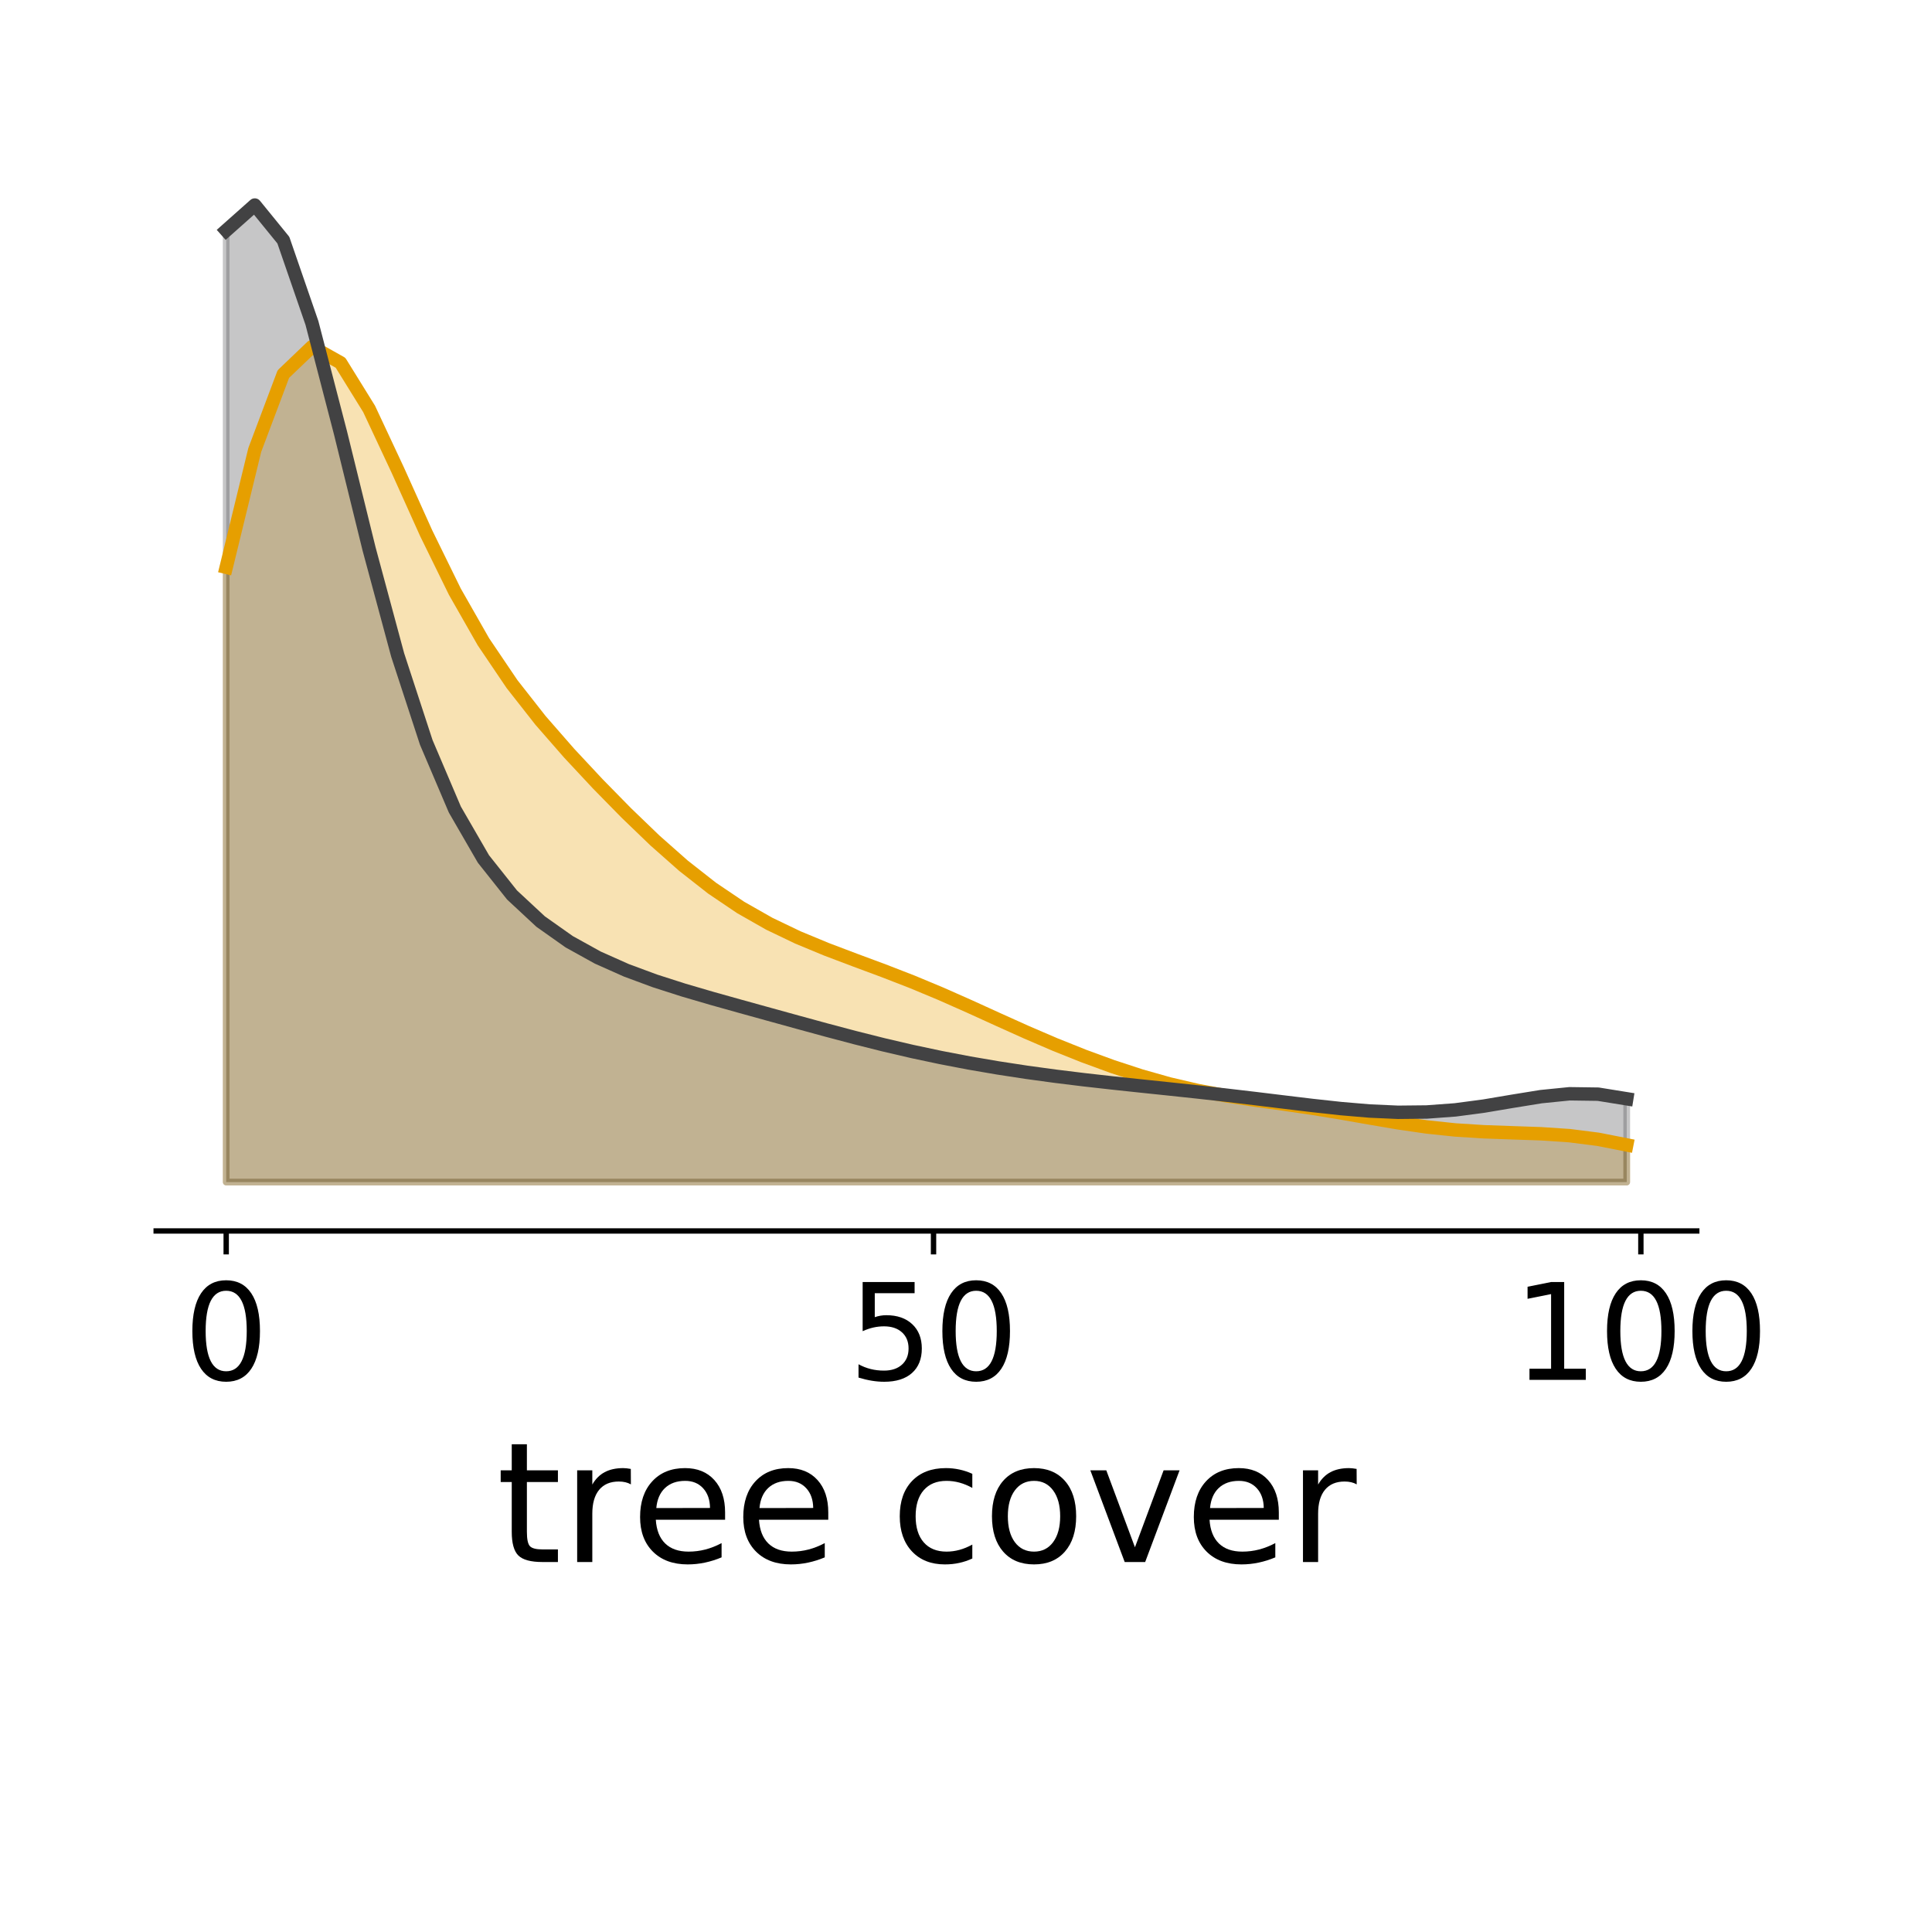 <?xml version="1.0" encoding="utf-8" standalone="no"?>
<!DOCTYPE svg PUBLIC "-//W3C//DTD SVG 1.1//EN"
  "http://www.w3.org/Graphics/SVG/1.1/DTD/svg11.dtd">
<!-- Created with matplotlib (http://matplotlib.org/) -->
<svg height="288pt" version="1.1" viewBox="0 0 288 288" width="288pt" xmlns="http://www.w3.org/2000/svg" xmlns:xlink="http://www.w3.org/1999/xlink">
 <defs>
  <style type="text/css">
*{stroke-linecap:butt;stroke-linejoin:round;}
  </style>
 </defs>
 <g id="figure_1">
  <g id="patch_1">
   <path d="M 0 288 
L 288 288 
L 288 0 
L 0 0 
z
" style="fill:#ffffff;"/>
  </g>
  <g id="axes_1">
   <g id="patch_2">
    <path d="M 23.28 183.496 
L 252.932 183.496 
L 252.932 23.28 
L 23.28 23.28 
z
" style="fill:#ffffff;"/>
   </g>
   <g id="PolyCollection_1">
    <defs>
     <path d="M 33.719 -111.787 
L 33.719 -203.435 
L 37.979 -220.932 
L 42.24 -232.24 
L 46.501 -236.314 
L 50.762 -233.924 
L 55.022 -227.045 
L 59.283 -217.947 
L 63.544 -208.488 
L 67.804 -199.802 
L 72.065 -192.329 
L 76.326 -186.025 
L 80.586 -180.598 
L 84.847 -175.72 
L 89.108 -171.155 
L 93.369 -166.81 
L 97.629 -162.709 
L 101.89 -158.943 
L 106.151 -155.601 
L 110.411 -152.726 
L 114.672 -150.302 
L 118.933 -148.259 
L 123.194 -146.492 
L 127.454 -144.879 
L 131.715 -143.296 
L 135.976 -141.642 
L 140.236 -139.866 
L 144.497 -137.979 
L 148.758 -136.038 
L 153.018 -134.121 
L 157.279 -132.291 
L 161.54 -130.585 
L 165.801 -129.024 
L 170.061 -127.627 
L 174.322 -126.422 
L 178.583 -125.431 
L 182.843 -124.644 
L 187.104 -124.003 
L 191.365 -123.416 
L 195.625 -122.795 
L 199.886 -122.1 
L 204.147 -121.352 
L 208.408 -120.627 
L 212.668 -120.009 
L 216.929 -119.561 
L 221.19 -119.29 
L 225.45 -119.139 
L 229.711 -118.992 
L 233.972 -118.708 
L 238.233 -118.166 
L 242.493 -117.327 
L 242.493 -111.787 
L 242.493 -111.787 
L 238.233 -111.787 
L 233.972 -111.787 
L 229.711 -111.787 
L 225.45 -111.787 
L 221.19 -111.787 
L 216.929 -111.787 
L 212.668 -111.787 
L 208.408 -111.787 
L 204.147 -111.787 
L 199.886 -111.787 
L 195.625 -111.787 
L 191.365 -111.787 
L 187.104 -111.787 
L 182.843 -111.787 
L 178.583 -111.787 
L 174.322 -111.787 
L 170.061 -111.787 
L 165.801 -111.787 
L 161.54 -111.787 
L 157.279 -111.787 
L 153.018 -111.787 
L 148.758 -111.787 
L 144.497 -111.787 
L 140.236 -111.787 
L 135.976 -111.787 
L 131.715 -111.787 
L 127.454 -111.787 
L 123.194 -111.787 
L 118.933 -111.787 
L 114.672 -111.787 
L 110.411 -111.787 
L 106.151 -111.787 
L 101.89 -111.787 
L 97.629 -111.787 
L 93.369 -111.787 
L 89.108 -111.787 
L 84.847 -111.787 
L 80.586 -111.787 
L 76.326 -111.787 
L 72.065 -111.787 
L 67.804 -111.787 
L 63.544 -111.787 
L 59.283 -111.787 
L 55.022 -111.787 
L 50.762 -111.787 
L 46.501 -111.787 
L 42.24 -111.787 
L 37.979 -111.787 
L 33.719 -111.787 
z
" id="m6d69b06f80" style="stroke:#e69f00;stroke-opacity:0.3;"/>
    </defs>
    <g clip-path="url(#pfbd63148bc)">
     <use style="fill:#e69f00;fill-opacity:0.3;stroke:#e69f00;stroke-opacity:0.3;" x="0" xlink:href="#m6d69b06f80" y="288"/>
    </g>
   </g>
   <g id="PolyCollection_2">
    <defs>
     <path d="M 33.719 -111.787 
L 33.719 -253.651 
L 37.979 -257.437 
L 42.24 -252.201 
L 46.501 -239.855 
L 50.762 -223.457 
L 55.022 -206.157 
L 59.283 -190.355 
L 63.544 -177.325 
L 67.804 -167.321 
L 72.065 -159.954 
L 76.326 -154.59 
L 80.586 -150.628 
L 84.847 -147.616 
L 89.108 -145.256 
L 93.369 -143.357 
L 97.629 -141.779 
L 101.89 -140.412 
L 106.151 -139.165 
L 110.411 -137.972 
L 114.672 -136.792 
L 118.933 -135.616 
L 123.194 -134.452 
L 127.454 -133.323 
L 131.715 -132.252 
L 135.976 -131.259 
L 140.236 -130.354 
L 144.497 -129.538 
L 148.758 -128.808 
L 153.018 -128.156 
L 157.279 -127.574 
L 161.54 -127.05 
L 165.801 -126.57 
L 170.061 -126.116 
L 174.322 -125.671 
L 178.583 -125.217 
L 182.843 -124.742 
L 187.104 -124.241 
L 191.365 -123.722 
L 195.625 -123.21 
L 199.886 -122.745 
L 204.147 -122.384 
L 208.408 -122.193 
L 212.668 -122.237 
L 216.929 -122.551 
L 221.19 -123.116 
L 225.45 -123.834 
L 229.711 -124.525 
L 233.972 -124.953 
L 238.233 -124.894 
L 242.493 -124.206 
L 242.493 -111.787 
L 242.493 -111.787 
L 238.233 -111.787 
L 233.972 -111.787 
L 229.711 -111.787 
L 225.45 -111.787 
L 221.19 -111.787 
L 216.929 -111.787 
L 212.668 -111.787 
L 208.408 -111.787 
L 204.147 -111.787 
L 199.886 -111.787 
L 195.625 -111.787 
L 191.365 -111.787 
L 187.104 -111.787 
L 182.843 -111.787 
L 178.583 -111.787 
L 174.322 -111.787 
L 170.061 -111.787 
L 165.801 -111.787 
L 161.54 -111.787 
L 157.279 -111.787 
L 153.018 -111.787 
L 148.758 -111.787 
L 144.497 -111.787 
L 140.236 -111.787 
L 135.976 -111.787 
L 131.715 -111.787 
L 127.454 -111.787 
L 123.194 -111.787 
L 118.933 -111.787 
L 114.672 -111.787 
L 110.411 -111.787 
L 106.151 -111.787 
L 101.89 -111.787 
L 97.629 -111.787 
L 93.369 -111.787 
L 89.108 -111.787 
L 84.847 -111.787 
L 80.586 -111.787 
L 76.326 -111.787 
L 72.065 -111.787 
L 67.804 -111.787 
L 63.544 -111.787 
L 59.283 -111.787 
L 55.022 -111.787 
L 50.762 -111.787 
L 46.501 -111.787 
L 42.24 -111.787 
L 37.979 -111.787 
L 33.719 -111.787 
z
" id="m1d06f9af1c" style="stroke:#424243;stroke-opacity:0.3;"/>
    </defs>
    <g clip-path="url(#pfbd63148bc)">
     <use style="fill:#424243;fill-opacity:0.3;stroke:#424243;stroke-opacity:0.3;" x="0" xlink:href="#m1d06f9af1c" y="288"/>
    </g>
   </g>
   <g id="matplotlib.axis_1">
    <g id="xtick_1">
     <g id="line2d_1">
      <defs>
       <path d="M 0 0 
L 0 3.5 
" id="m3f2c4c52f0" style="stroke:#000000;stroke-width:0.8;"/>
      </defs>
      <g>
       <use style="stroke:#000000;stroke-width:0.8;" x="33.719" xlink:href="#m3f2c4c52f0" y="183.496"/>
      </g>
     </g>
     <g id="text_1">
      <!-- 0 -->
      <defs>
       <path d="M 31.781 66.406 
Q 24.172 66.406 20.328 58.906 
Q 16.5 51.422 16.5 36.375 
Q 16.5 21.391 20.328 13.891 
Q 24.172 6.391 31.781 6.391 
Q 39.453 6.391 43.281 13.891 
Q 47.125 21.391 47.125 36.375 
Q 47.125 51.422 43.281 58.906 
Q 39.453 66.406 31.781 66.406 
z
M 31.781 74.219 
Q 44.047 74.219 50.516 64.516 
Q 56.984 54.828 56.984 36.375 
Q 56.984 17.969 50.516 8.266 
Q 44.047 -1.422 31.781 -1.422 
Q 19.531 -1.422 13.062 8.266 
Q 6.594 17.969 6.594 36.375 
Q 6.594 54.828 13.062 64.516 
Q 19.531 74.219 31.781 74.219 
z
" id="DejaVuSans-30"/>
      </defs>
      <g transform="translate(27.356 205.693)scale(0.2 -0.2)">
       <use xlink:href="#DejaVuSans-30"/>
      </g>
     </g>
    </g>
    <g id="xtick_2">
     <g id="line2d_2">
      <g>
       <use style="stroke:#000000;stroke-width:0.8;" x="139.16" xlink:href="#m3f2c4c52f0" y="183.496"/>
      </g>
     </g>
     <g id="text_2">
      <!-- 50 -->
      <defs>
       <path d="M 10.797 72.906 
L 49.516 72.906 
L 49.516 64.594 
L 19.828 64.594 
L 19.828 46.734 
Q 21.969 47.469 24.109 47.828 
Q 26.266 48.188 28.422 48.188 
Q 40.625 48.188 47.75 41.5 
Q 54.891 34.812 54.891 23.391 
Q 54.891 11.625 47.562 5.094 
Q 40.234 -1.422 26.906 -1.422 
Q 22.312 -1.422 17.547 -0.641 
Q 12.797 0.141 7.719 1.703 
L 7.719 11.625 
Q 12.109 9.234 16.797 8.062 
Q 21.484 6.891 26.703 6.891 
Q 35.156 6.891 40.078 11.328 
Q 45.016 15.766 45.016 23.391 
Q 45.016 31 40.078 35.438 
Q 35.156 39.891 26.703 39.891 
Q 22.75 39.891 18.812 39.016 
Q 14.891 38.141 10.797 36.281 
z
" id="DejaVuSans-35"/>
      </defs>
      <g transform="translate(126.435 205.693)scale(0.2 -0.2)">
       <use xlink:href="#DejaVuSans-35"/>
       <use x="63.623" xlink:href="#DejaVuSans-30"/>
      </g>
     </g>
    </g>
    <g id="xtick_3">
     <g id="line2d_3">
      <g>
       <use style="stroke:#000000;stroke-width:0.8;" x="244.602" xlink:href="#m3f2c4c52f0" y="183.496"/>
      </g>
     </g>
     <g id="text_3">
      <!-- 100 -->
      <defs>
       <path d="M 12.406 8.297 
L 28.516 8.297 
L 28.516 63.922 
L 10.984 60.406 
L 10.984 69.391 
L 28.422 72.906 
L 38.281 72.906 
L 38.281 8.297 
L 54.391 8.297 
L 54.391 0 
L 12.406 0 
z
" id="DejaVuSans-31"/>
      </defs>
      <g transform="translate(225.515 205.693)scale(0.2 -0.2)">
       <use xlink:href="#DejaVuSans-31"/>
       <use x="63.623" xlink:href="#DejaVuSans-30"/>
       <use x="127.246" xlink:href="#DejaVuSans-30"/>
      </g>
     </g>
    </g>
    <g id="text_4">
     <!-- tree cover -->
     <defs>
      <path d="M 18.312 70.219 
L 18.312 54.688 
L 36.812 54.688 
L 36.812 47.703 
L 18.312 47.703 
L 18.312 18.016 
Q 18.312 11.328 20.141 9.422 
Q 21.969 7.516 27.594 7.516 
L 36.812 7.516 
L 36.812 0 
L 27.594 0 
Q 17.188 0 13.234 3.875 
Q 9.281 7.766 9.281 18.016 
L 9.281 47.703 
L 2.688 47.703 
L 2.688 54.688 
L 9.281 54.688 
L 9.281 70.219 
z
" id="DejaVuSans-74"/>
      <path d="M 41.109 46.297 
Q 39.594 47.172 37.812 47.578 
Q 36.031 48 33.891 48 
Q 26.266 48 22.188 43.047 
Q 18.109 38.094 18.109 28.812 
L 18.109 0 
L 9.078 0 
L 9.078 54.688 
L 18.109 54.688 
L 18.109 46.188 
Q 20.953 51.172 25.484 53.578 
Q 30.031 56 36.531 56 
Q 37.453 56 38.578 55.875 
Q 39.703 55.766 41.062 55.516 
z
" id="DejaVuSans-72"/>
      <path d="M 56.203 29.594 
L 56.203 25.203 
L 14.891 25.203 
Q 15.484 15.922 20.484 11.062 
Q 25.484 6.203 34.422 6.203 
Q 39.594 6.203 44.453 7.469 
Q 49.312 8.734 54.109 11.281 
L 54.109 2.781 
Q 49.266 0.734 44.188 -0.344 
Q 39.109 -1.422 33.891 -1.422 
Q 20.797 -1.422 13.156 6.188 
Q 5.516 13.812 5.516 26.812 
Q 5.516 40.234 12.766 48.109 
Q 20.016 56 32.328 56 
Q 43.359 56 49.781 48.891 
Q 56.203 41.797 56.203 29.594 
z
M 47.219 32.234 
Q 47.125 39.594 43.094 43.984 
Q 39.062 48.391 32.422 48.391 
Q 24.906 48.391 20.391 44.141 
Q 15.875 39.891 15.188 32.172 
z
" id="DejaVuSans-65"/>
      <path id="DejaVuSans-20"/>
      <path d="M 48.781 52.594 
L 48.781 44.188 
Q 44.969 46.297 41.141 47.344 
Q 37.312 48.391 33.406 48.391 
Q 24.656 48.391 19.812 42.844 
Q 14.984 37.312 14.984 27.297 
Q 14.984 17.281 19.812 11.734 
Q 24.656 6.203 33.406 6.203 
Q 37.312 6.203 41.141 7.25 
Q 44.969 8.297 48.781 10.406 
L 48.781 2.094 
Q 45.016 0.344 40.984 -0.531 
Q 36.969 -1.422 32.422 -1.422 
Q 20.062 -1.422 12.781 6.344 
Q 5.516 14.109 5.516 27.297 
Q 5.516 40.672 12.859 48.328 
Q 20.219 56 33.016 56 
Q 37.156 56 41.109 55.141 
Q 45.062 54.297 48.781 52.594 
z
" id="DejaVuSans-63"/>
      <path d="M 30.609 48.391 
Q 23.391 48.391 19.188 42.75 
Q 14.984 37.109 14.984 27.297 
Q 14.984 17.484 19.156 11.844 
Q 23.344 6.203 30.609 6.203 
Q 37.797 6.203 41.984 11.859 
Q 46.188 17.531 46.188 27.297 
Q 46.188 37.016 41.984 42.703 
Q 37.797 48.391 30.609 48.391 
z
M 30.609 56 
Q 42.328 56 49.016 48.375 
Q 55.719 40.766 55.719 27.297 
Q 55.719 13.875 49.016 6.219 
Q 42.328 -1.422 30.609 -1.422 
Q 18.844 -1.422 12.172 6.219 
Q 5.516 13.875 5.516 27.297 
Q 5.516 40.766 12.172 48.375 
Q 18.844 56 30.609 56 
z
" id="DejaVuSans-6f"/>
      <path d="M 2.984 54.688 
L 12.5 54.688 
L 29.594 8.797 
L 46.688 54.688 
L 56.203 54.688 
L 35.688 0 
L 23.484 0 
z
" id="DejaVuSans-76"/>
     </defs>
     <g transform="translate(73.965 232.848)scale(0.25 -0.25)">
      <use xlink:href="#DejaVuSans-74"/>
      <use x="39.209" xlink:href="#DejaVuSans-72"/>
      <use x="80.291" xlink:href="#DejaVuSans-65"/>
      <use x="141.814" xlink:href="#DejaVuSans-65"/>
      <use x="203.338" xlink:href="#DejaVuSans-20"/>
      <use x="235.125" xlink:href="#DejaVuSans-63"/>
      <use x="290.105" xlink:href="#DejaVuSans-6f"/>
      <use x="351.287" xlink:href="#DejaVuSans-76"/>
      <use x="410.467" xlink:href="#DejaVuSans-65"/>
      <use x="471.99" xlink:href="#DejaVuSans-72"/>
     </g>
     <!--   -->
     <g transform="translate(134.133 260.843)scale(0.25 -0.25)">
      <use xlink:href="#DejaVuSans-20"/>
     </g>
    </g>
   </g>
   <g id="line2d_4">
    <path clip-path="url(#pfbd63148bc)" d="M 33.719 84.565 
L 37.979 67.068 
L 42.24 55.76 
L 46.501 51.686 
L 50.762 54.076 
L 55.022 60.955 
L 59.283 70.053 
L 63.544 79.512 
L 67.804 88.198 
L 72.065 95.671 
L 76.326 101.975 
L 80.586 107.402 
L 84.847 112.28 
L 89.108 116.845 
L 93.369 121.19 
L 97.629 125.291 
L 101.89 129.057 
L 106.151 132.399 
L 110.411 135.274 
L 114.672 137.698 
L 118.933 139.741 
L 123.194 141.508 
L 127.454 143.121 
L 131.715 144.704 
L 135.976 146.358 
L 140.236 148.134 
L 144.497 150.021 
L 148.758 151.962 
L 153.018 153.879 
L 157.279 155.709 
L 161.54 157.415 
L 165.801 158.976 
L 170.061 160.373 
L 174.322 161.578 
L 178.583 162.569 
L 182.843 163.356 
L 187.104 163.997 
L 191.365 164.584 
L 195.625 165.205 
L 199.886 165.9 
L 204.147 166.648 
L 208.408 167.373 
L 212.668 167.991 
L 216.929 168.439 
L 221.19 168.71 
L 225.45 168.861 
L 229.711 169.008 
L 233.972 169.292 
L 238.233 169.834 
L 242.493 170.673 
" style="fill:none;stroke:#e69f00;stroke-linecap:square;stroke-width:2;"/>
   </g>
   <g id="line2d_5">
    <path clip-path="url(#pfbd63148bc)" d="M 33.719 34.349 
L 37.979 30.563 
L 42.24 35.799 
L 46.501 48.145 
L 50.762 64.543 
L 55.022 81.843 
L 59.283 97.645 
L 63.544 110.675 
L 67.804 120.679 
L 72.065 128.046 
L 76.326 133.41 
L 80.586 137.372 
L 84.847 140.384 
L 89.108 142.744 
L 93.369 144.643 
L 97.629 146.221 
L 101.89 147.588 
L 106.151 148.835 
L 110.411 150.028 
L 114.672 151.208 
L 118.933 152.384 
L 123.194 153.548 
L 127.454 154.677 
L 131.715 155.748 
L 135.976 156.741 
L 140.236 157.646 
L 144.497 158.462 
L 148.758 159.192 
L 153.018 159.844 
L 157.279 160.426 
L 161.54 160.95 
L 165.801 161.43 
L 170.061 161.884 
L 174.322 162.329 
L 178.583 162.783 
L 182.843 163.258 
L 187.104 163.759 
L 191.365 164.278 
L 195.625 164.79 
L 199.886 165.255 
L 204.147 165.616 
L 208.408 165.807 
L 212.668 165.763 
L 216.929 165.449 
L 221.19 164.884 
L 225.45 164.166 
L 229.711 163.475 
L 233.972 163.047 
L 238.233 163.106 
L 242.493 163.794 
" style="fill:none;stroke:#424243;stroke-linecap:square;stroke-width:2;"/>
   </g>
   <g id="patch_3">
    <path d="M 23.28 183.496 
L 252.932 183.496 
" style="fill:none;stroke:#000000;stroke-linecap:square;stroke-linejoin:miter;stroke-width:0.8;"/>
   </g>
  </g>
 </g>
 <defs>
  <clipPath id="pfbd63148bc">
   <rect height="160.216" width="229.652" x="23.28" y="23.28"/>
  </clipPath>
 </defs>
</svg>
